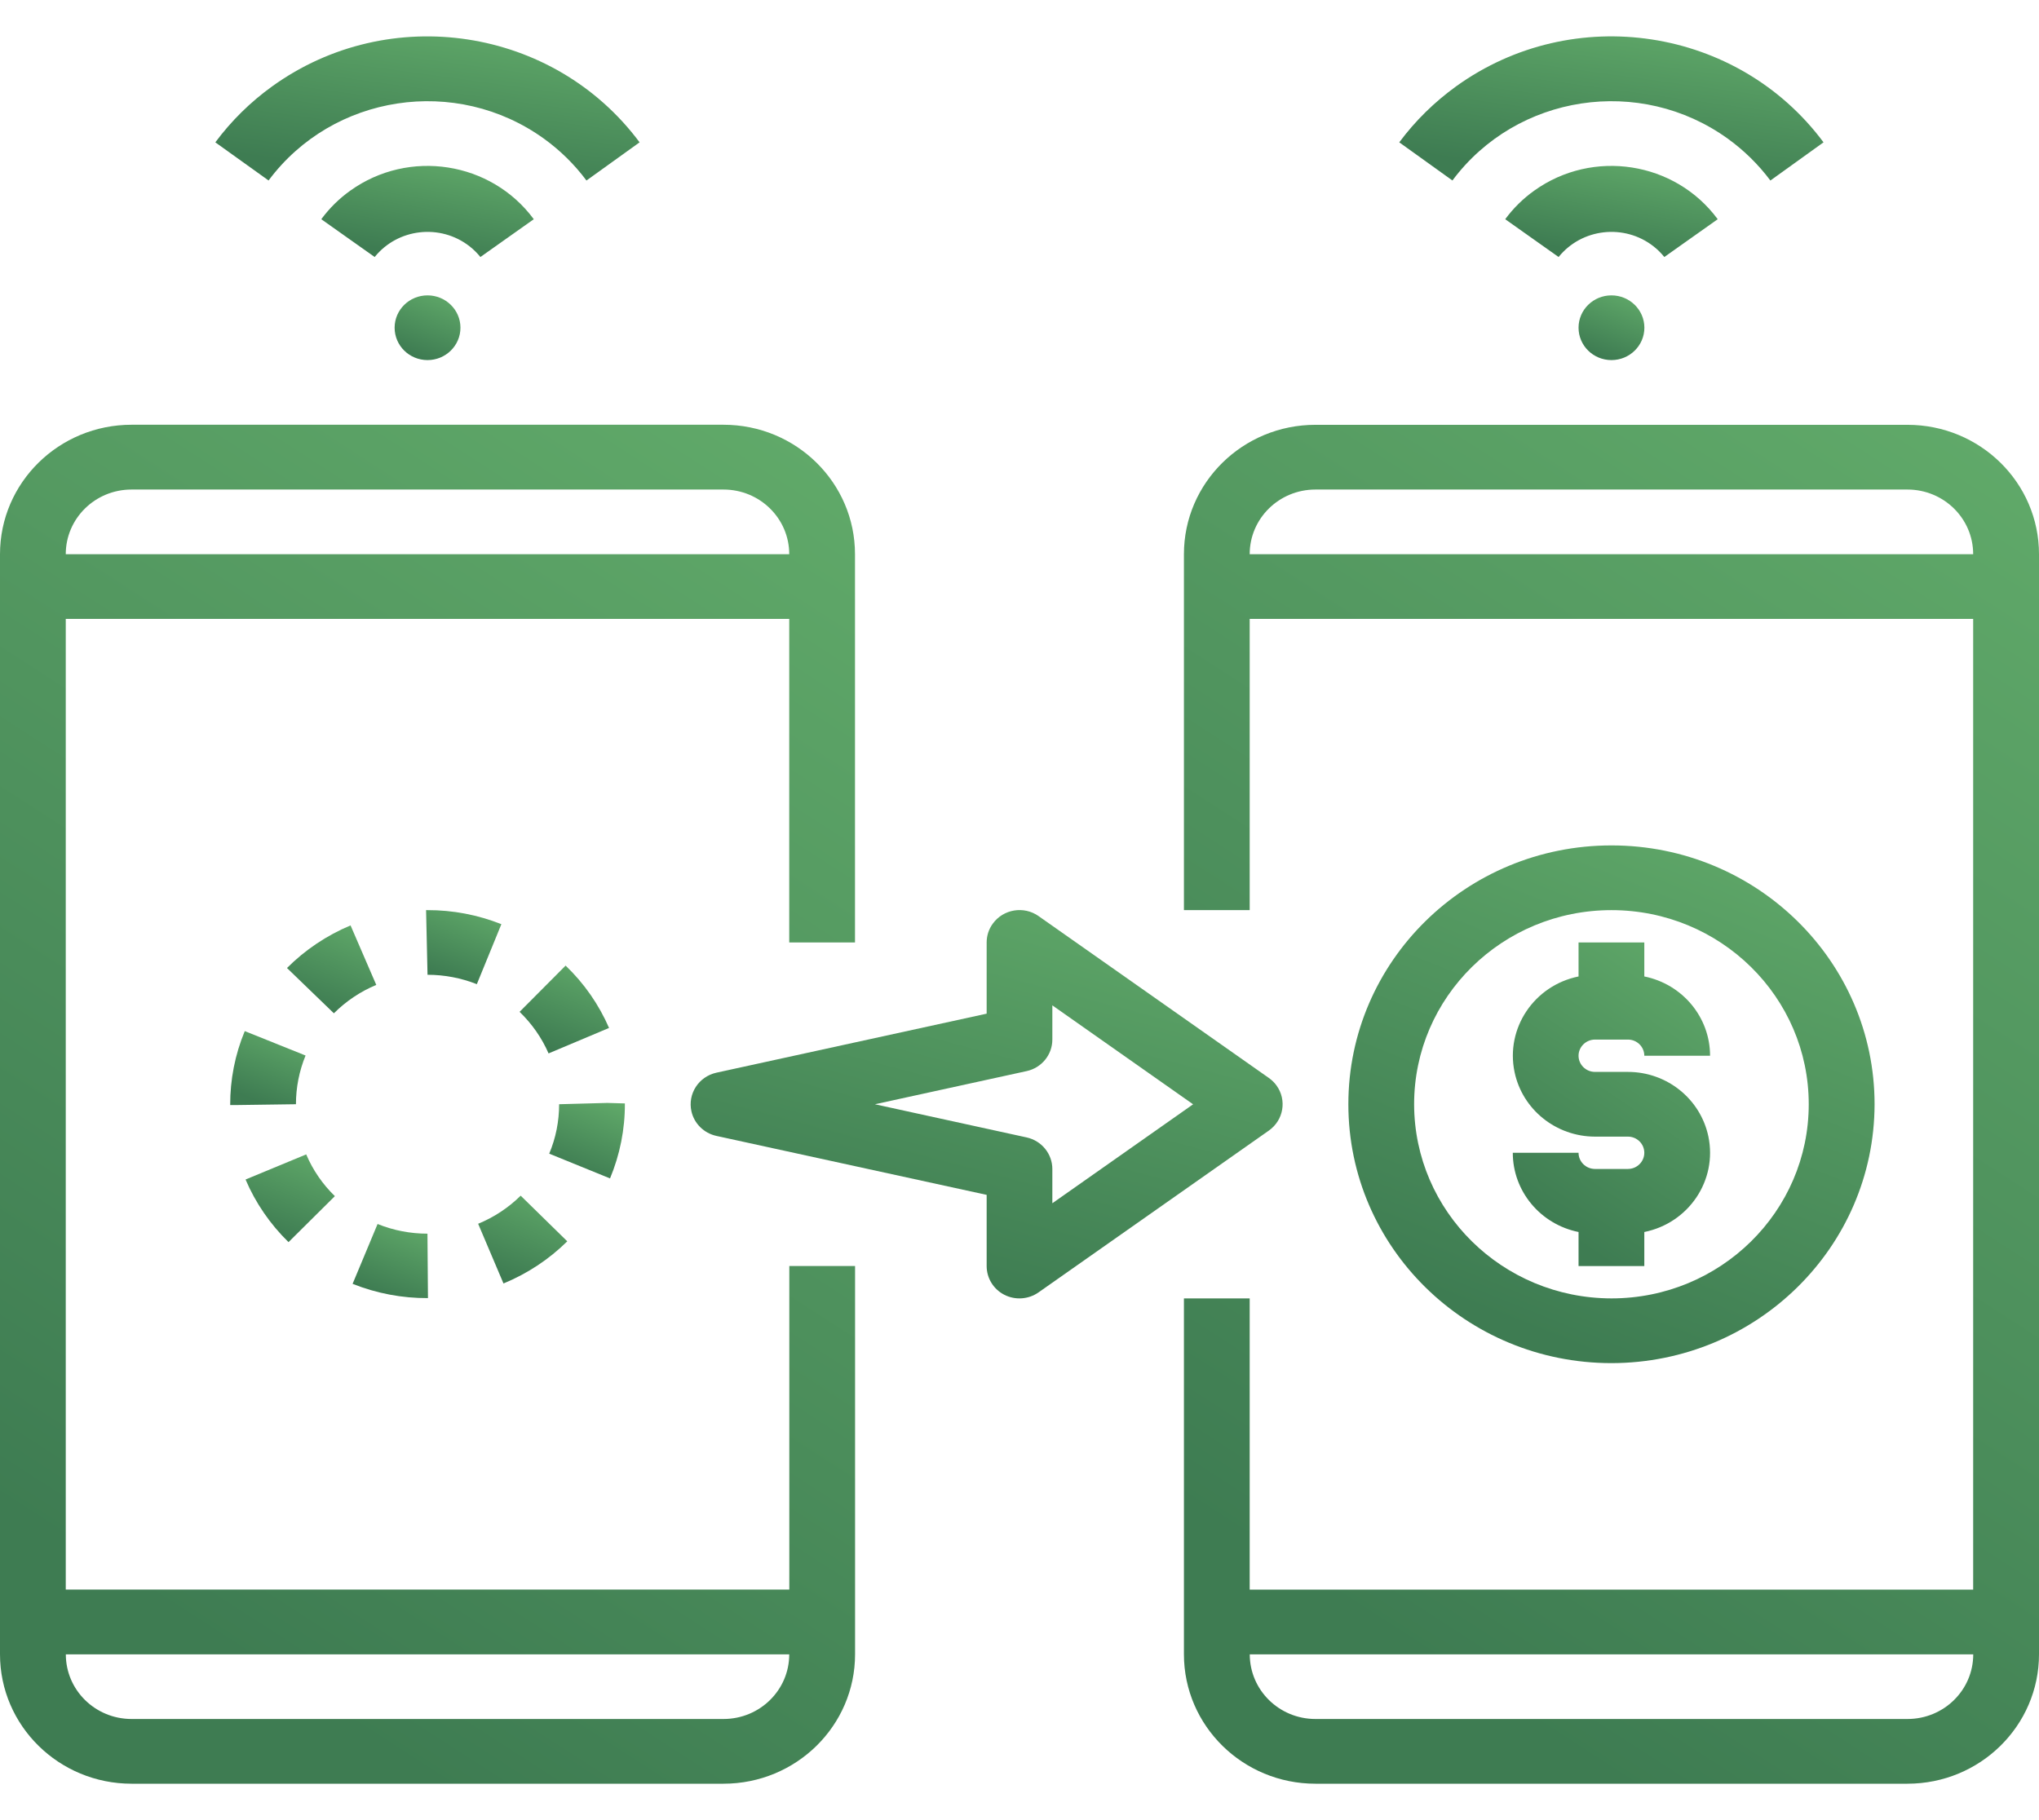 <svg width="28" height="25" viewBox="0 0 28 25" fill="none" xmlns="http://www.w3.org/2000/svg">
<g clip-path="url(#clip0_33_124)">
<path d="M1.807 24.5H9.935C10.933 24.5 11.742 23.704 11.742 22.722V17.389H10.839V21.833H0.903V8.501H10.838V12.945H11.741V7.612C11.741 6.63 10.933 5.834 9.935 5.834H1.807C0.809 5.834 0 6.63 0 7.612V22.722C0 23.704 0.809 24.5 1.807 24.5ZM1.807 6.724H9.935C10.434 6.724 10.838 7.121 10.838 7.612H0.903C0.903 7.121 1.307 6.724 1.806 6.724H1.807ZM10.838 22.723C10.838 23.214 10.434 23.611 9.935 23.611H1.807C1.308 23.611 0.904 23.214 0.904 22.723H10.839H10.838Z" fill="url(#paint0_linear_33_124)"/>
<path d="M5.871 4.946C6.12 4.946 6.323 4.747 6.323 4.501C6.323 4.256 6.12 4.057 5.871 4.057C5.621 4.057 5.419 4.256 5.419 4.501C5.419 4.747 5.621 4.946 5.871 4.946Z" fill="url(#paint1_linear_33_124)"/>
<path d="M8.054 2.479L8.783 1.955C7.606 0.372 5.348 0.027 3.739 1.185C3.439 1.401 3.176 1.66 2.957 1.955L3.688 2.479C4.571 1.293 6.264 1.036 7.47 1.905C7.693 2.066 7.89 2.26 8.053 2.479H8.054Z" fill="url(#paint2_linear_33_124)"/>
<path d="M6.597 3.53L7.33 3.011C6.744 2.217 5.616 2.042 4.811 2.618C4.658 2.727 4.523 2.86 4.412 3.011L5.145 3.53C5.464 3.135 6.047 3.07 6.448 3.383C6.503 3.426 6.553 3.476 6.597 3.53Z" fill="url(#paint3_linear_33_124)"/>
<path d="M22.129 4.946C22.378 4.946 22.581 4.747 22.581 4.501C22.581 4.256 22.378 4.057 22.129 4.057C21.879 4.057 21.677 4.256 21.677 4.501C21.677 4.747 21.879 4.946 22.129 4.946Z" fill="url(#paint4_linear_33_124)"/>
<path d="M24.312 2.479L25.041 1.955C23.864 0.371 21.606 0.027 19.997 1.185C19.698 1.401 19.434 1.66 19.215 1.955L19.945 2.479C20.828 1.293 22.522 1.036 23.727 1.905C23.95 2.066 24.147 2.26 24.311 2.479H24.312H24.312Z" fill="url(#paint5_linear_33_124)"/>
<path d="M22.855 3.53L23.588 3.011C23.002 2.217 21.874 2.042 21.069 2.618C20.916 2.727 20.781 2.86 20.67 3.011L21.403 3.53C21.722 3.135 22.305 3.07 22.706 3.383C22.761 3.426 22.811 3.476 22.855 3.53Z" fill="url(#paint6_linear_33_124)"/>
<path d="M26.193 5.835H18.064C17.067 5.835 16.258 6.63 16.258 7.612V12.501H17.161V8.501H27.096V21.834H17.161V17.834H16.258V22.722C16.258 23.704 17.067 24.5 18.064 24.5H26.193C27.191 24.5 28 23.704 28 22.722V7.612C28 6.63 27.191 5.835 26.193 5.835ZM26.193 23.611H18.064C17.566 23.611 17.162 23.214 17.162 22.723H27.097C27.097 23.214 26.693 23.611 26.194 23.611H26.193ZM17.161 7.612C17.161 7.121 17.565 6.724 18.064 6.724H26.193C26.692 6.724 27.096 7.121 27.096 7.612H17.16H17.161Z" fill="url(#paint7_linear_33_124)"/>
<path d="M6.885 12.694C6.562 12.566 6.219 12.5 5.871 12.501H5.851L5.871 13.389C6.103 13.389 6.333 13.433 6.548 13.518L6.885 12.694Z" fill="url(#paint8_linear_33_124)"/>
<path d="M5.871 16.945C5.635 16.945 5.402 16.9 5.185 16.812L4.842 17.634C5.17 17.765 5.522 17.832 5.877 17.83L5.87 16.945H5.871Z" fill="url(#paint9_linear_33_124)"/>
<path d="M4.599 16.43C4.43 16.266 4.296 16.071 4.205 15.856L3.372 16.201C3.509 16.523 3.71 16.815 3.962 17.061L4.598 16.43L4.599 16.43Z" fill="url(#paint10_linear_33_124)"/>
<path d="M3.361 14.163C3.227 14.485 3.16 14.83 3.161 15.178H3.265L4.064 15.167C4.064 14.938 4.109 14.71 4.196 14.498L3.36 14.162L3.361 14.163Z" fill="url(#paint11_linear_33_124)"/>
<path d="M4.813 12.711C4.487 12.848 4.19 13.046 3.941 13.296L4.585 13.918C4.751 13.752 4.949 13.619 5.167 13.528L4.814 12.711H4.813Z" fill="url(#paint12_linear_33_124)"/>
<path d="M8.364 14.12C8.224 13.798 8.022 13.507 7.767 13.263L7.135 13.898C7.304 14.061 7.44 14.255 7.533 14.469L8.364 14.119V14.12Z" fill="url(#paint13_linear_33_124)"/>
<path d="M7.79 17.05L7.15 16.423C6.983 16.588 6.785 16.719 6.566 16.809L6.914 17.629C7.242 17.494 7.539 17.298 7.79 17.05Z" fill="url(#paint14_linear_33_124)"/>
<path d="M8.581 15.156L8.34 15.149L7.678 15.167C7.678 15.4 7.633 15.63 7.542 15.846L8.377 16.186C8.513 15.86 8.583 15.509 8.581 15.156Z" fill="url(#paint15_linear_33_124)"/>
<path d="M25.742 15.167C25.742 13.204 24.124 11.612 22.129 11.612C20.133 11.612 18.516 13.204 18.516 15.167C18.516 17.131 20.133 18.723 22.129 18.723C24.123 18.721 25.739 17.13 25.742 15.167ZM19.419 15.167C19.419 13.694 20.632 12.501 22.129 12.501C23.625 12.501 24.838 13.694 24.838 15.167C24.838 16.64 23.625 17.834 22.129 17.834C20.633 17.832 19.421 16.64 19.419 15.167Z" fill="url(#paint16_linear_33_124)"/>
<path d="M22.58 17.39V16.922C23.191 16.799 23.585 16.212 23.46 15.611C23.352 15.094 22.89 14.723 22.355 14.723H21.903C21.778 14.723 21.677 14.623 21.677 14.501C21.677 14.379 21.779 14.279 21.903 14.279H22.355C22.48 14.279 22.58 14.379 22.58 14.501H23.483C23.483 13.973 23.105 13.518 22.58 13.412V12.945H21.677V13.412C21.067 13.536 20.673 14.122 20.798 14.724C20.906 15.241 21.368 15.611 21.903 15.612H22.355C22.48 15.612 22.58 15.712 22.58 15.834C22.58 15.956 22.479 16.056 22.355 16.056H21.903C21.778 16.056 21.677 15.956 21.677 15.834H20.774C20.774 16.361 21.152 16.816 21.677 16.922V17.39H22.58Z" fill="url(#paint17_linear_33_124)"/>
<path d="M13.793 17.785C13.943 17.861 14.124 17.848 14.262 17.751L17.424 15.529C17.627 15.386 17.674 15.109 17.529 14.909C17.5 14.869 17.464 14.834 17.424 14.806L14.262 12.583C14.06 12.44 13.777 12.487 13.633 12.687C13.578 12.762 13.549 12.852 13.549 12.945V13.923L9.837 14.734C9.594 14.788 9.441 15.025 9.495 15.265C9.533 15.433 9.666 15.564 9.837 15.602L13.549 16.412V17.39C13.549 17.556 13.643 17.709 13.793 17.785ZM12.017 15.167L14.098 14.712C14.304 14.667 14.451 14.487 14.451 14.279V13.809L16.384 15.168L14.451 16.527V16.057C14.451 15.849 14.304 15.668 14.098 15.623L12.017 15.168V15.167Z" fill="url(#paint18_linear_33_124)"/>
</g>
<defs>
<linearGradient id="paint0_linear_33_124" x1="10.641" y1="5.834" x2="0.73" y2="21.18" gradientUnits="userSpaceOnUse">
<stop stop-color="#60A969"/>
<stop offset="1" stop-color="#3E7C52"/>
</linearGradient>
<linearGradient id="paint1_linear_33_124" x1="6.238" y1="4.057" x2="5.881" y2="4.95" gradientUnits="userSpaceOnUse">
<stop stop-color="#60A969"/>
<stop offset="1" stop-color="#3E7C52"/>
</linearGradient>
<linearGradient id="paint2_linear_33_124" x1="8.237" y1="0.5" x2="7.925" y2="2.763" gradientUnits="userSpaceOnUse">
<stop stop-color="#60A969"/>
<stop offset="1" stop-color="#3E7C52"/>
</linearGradient>
<linearGradient id="paint3_linear_33_124" x1="7.056" y1="2.279" x2="6.81" y2="3.693" gradientUnits="userSpaceOnUse">
<stop stop-color="#60A969"/>
<stop offset="1" stop-color="#3E7C52"/>
</linearGradient>
<linearGradient id="paint4_linear_33_124" x1="22.496" y1="4.057" x2="22.139" y2="4.95" gradientUnits="userSpaceOnUse">
<stop stop-color="#60A969"/>
<stop offset="1" stop-color="#3E7C52"/>
</linearGradient>
<linearGradient id="paint5_linear_33_124" x1="24.495" y1="0.5" x2="24.183" y2="2.763" gradientUnits="userSpaceOnUse">
<stop stop-color="#60A969"/>
<stop offset="1" stop-color="#3E7C52"/>
</linearGradient>
<linearGradient id="paint6_linear_33_124" x1="23.314" y1="2.279" x2="23.068" y2="3.693" gradientUnits="userSpaceOnUse">
<stop stop-color="#60A969"/>
<stop offset="1" stop-color="#3E7C52"/>
</linearGradient>
<linearGradient id="paint7_linear_33_124" x1="26.899" y1="5.835" x2="16.989" y2="21.181" gradientUnits="userSpaceOnUse">
<stop stop-color="#60A969"/>
<stop offset="1" stop-color="#3E7C52"/>
</linearGradient>
<linearGradient id="paint8_linear_33_124" x1="6.788" y1="12.501" x2="6.379" y2="13.523" gradientUnits="userSpaceOnUse">
<stop stop-color="#60A969"/>
<stop offset="1" stop-color="#3E7C52"/>
</linearGradient>
<linearGradient id="paint9_linear_33_124" x1="5.78" y1="16.812" x2="5.37" y2="17.835" gradientUnits="userSpaceOnUse">
<stop stop-color="#60A969"/>
<stop offset="1" stop-color="#3E7C52"/>
</linearGradient>
<linearGradient id="paint10_linear_33_124" x1="4.484" y1="15.856" x2="4.001" y2="17.067" gradientUnits="userSpaceOnUse">
<stop stop-color="#60A969"/>
<stop offset="1" stop-color="#3E7C52"/>
</linearGradient>
<linearGradient id="paint11_linear_33_124" x1="4.099" y1="14.162" x2="3.692" y2="15.184" gradientUnits="userSpaceOnUse">
<stop stop-color="#60A969"/>
<stop offset="1" stop-color="#3E7C52"/>
</linearGradient>
<linearGradient id="paint12_linear_33_124" x1="5.052" y1="12.711" x2="4.567" y2="13.923" gradientUnits="userSpaceOnUse">
<stop stop-color="#60A969"/>
<stop offset="1" stop-color="#3E7C52"/>
</linearGradient>
<linearGradient id="paint13_linear_33_124" x1="8.248" y1="13.263" x2="7.765" y2="14.475" gradientUnits="userSpaceOnUse">
<stop stop-color="#60A969"/>
<stop offset="1" stop-color="#3E7C52"/>
</linearGradient>
<linearGradient id="paint14_linear_33_124" x1="7.675" y1="16.423" x2="7.19" y2="17.634" gradientUnits="userSpaceOnUse">
<stop stop-color="#60A969"/>
<stop offset="1" stop-color="#3E7C52"/>
</linearGradient>
<linearGradient id="paint15_linear_33_124" x1="8.483" y1="15.149" x2="8.062" y2="16.186" gradientUnits="userSpaceOnUse">
<stop stop-color="#60A969"/>
<stop offset="1" stop-color="#3E7C52"/>
</linearGradient>
<linearGradient id="paint16_linear_33_124" x1="25.064" y1="11.612" x2="22.209" y2="18.755" gradientUnits="userSpaceOnUse">
<stop stop-color="#60A969"/>
<stop offset="1" stop-color="#3E7C52"/>
</linearGradient>
<linearGradient id="paint17_linear_33_124" x1="23.229" y1="12.945" x2="20.84" y2="16.53" gradientUnits="userSpaceOnUse">
<stop stop-color="#60A969"/>
<stop offset="1" stop-color="#3E7C52"/>
</linearGradient>
<linearGradient id="paint18_linear_33_124" x1="16.851" y1="12.5" x2="15.305" y2="18.302" gradientUnits="userSpaceOnUse">
<stop stop-color="#60A969"/>
<stop offset="1" stop-color="#3E7C52"/>
</linearGradient>
<clipPath id="clip0_33_124">
<rect width="28" height="24" fill="white" transform="translate(0 0.5)"/>
</clipPath>
</defs>
</svg>
